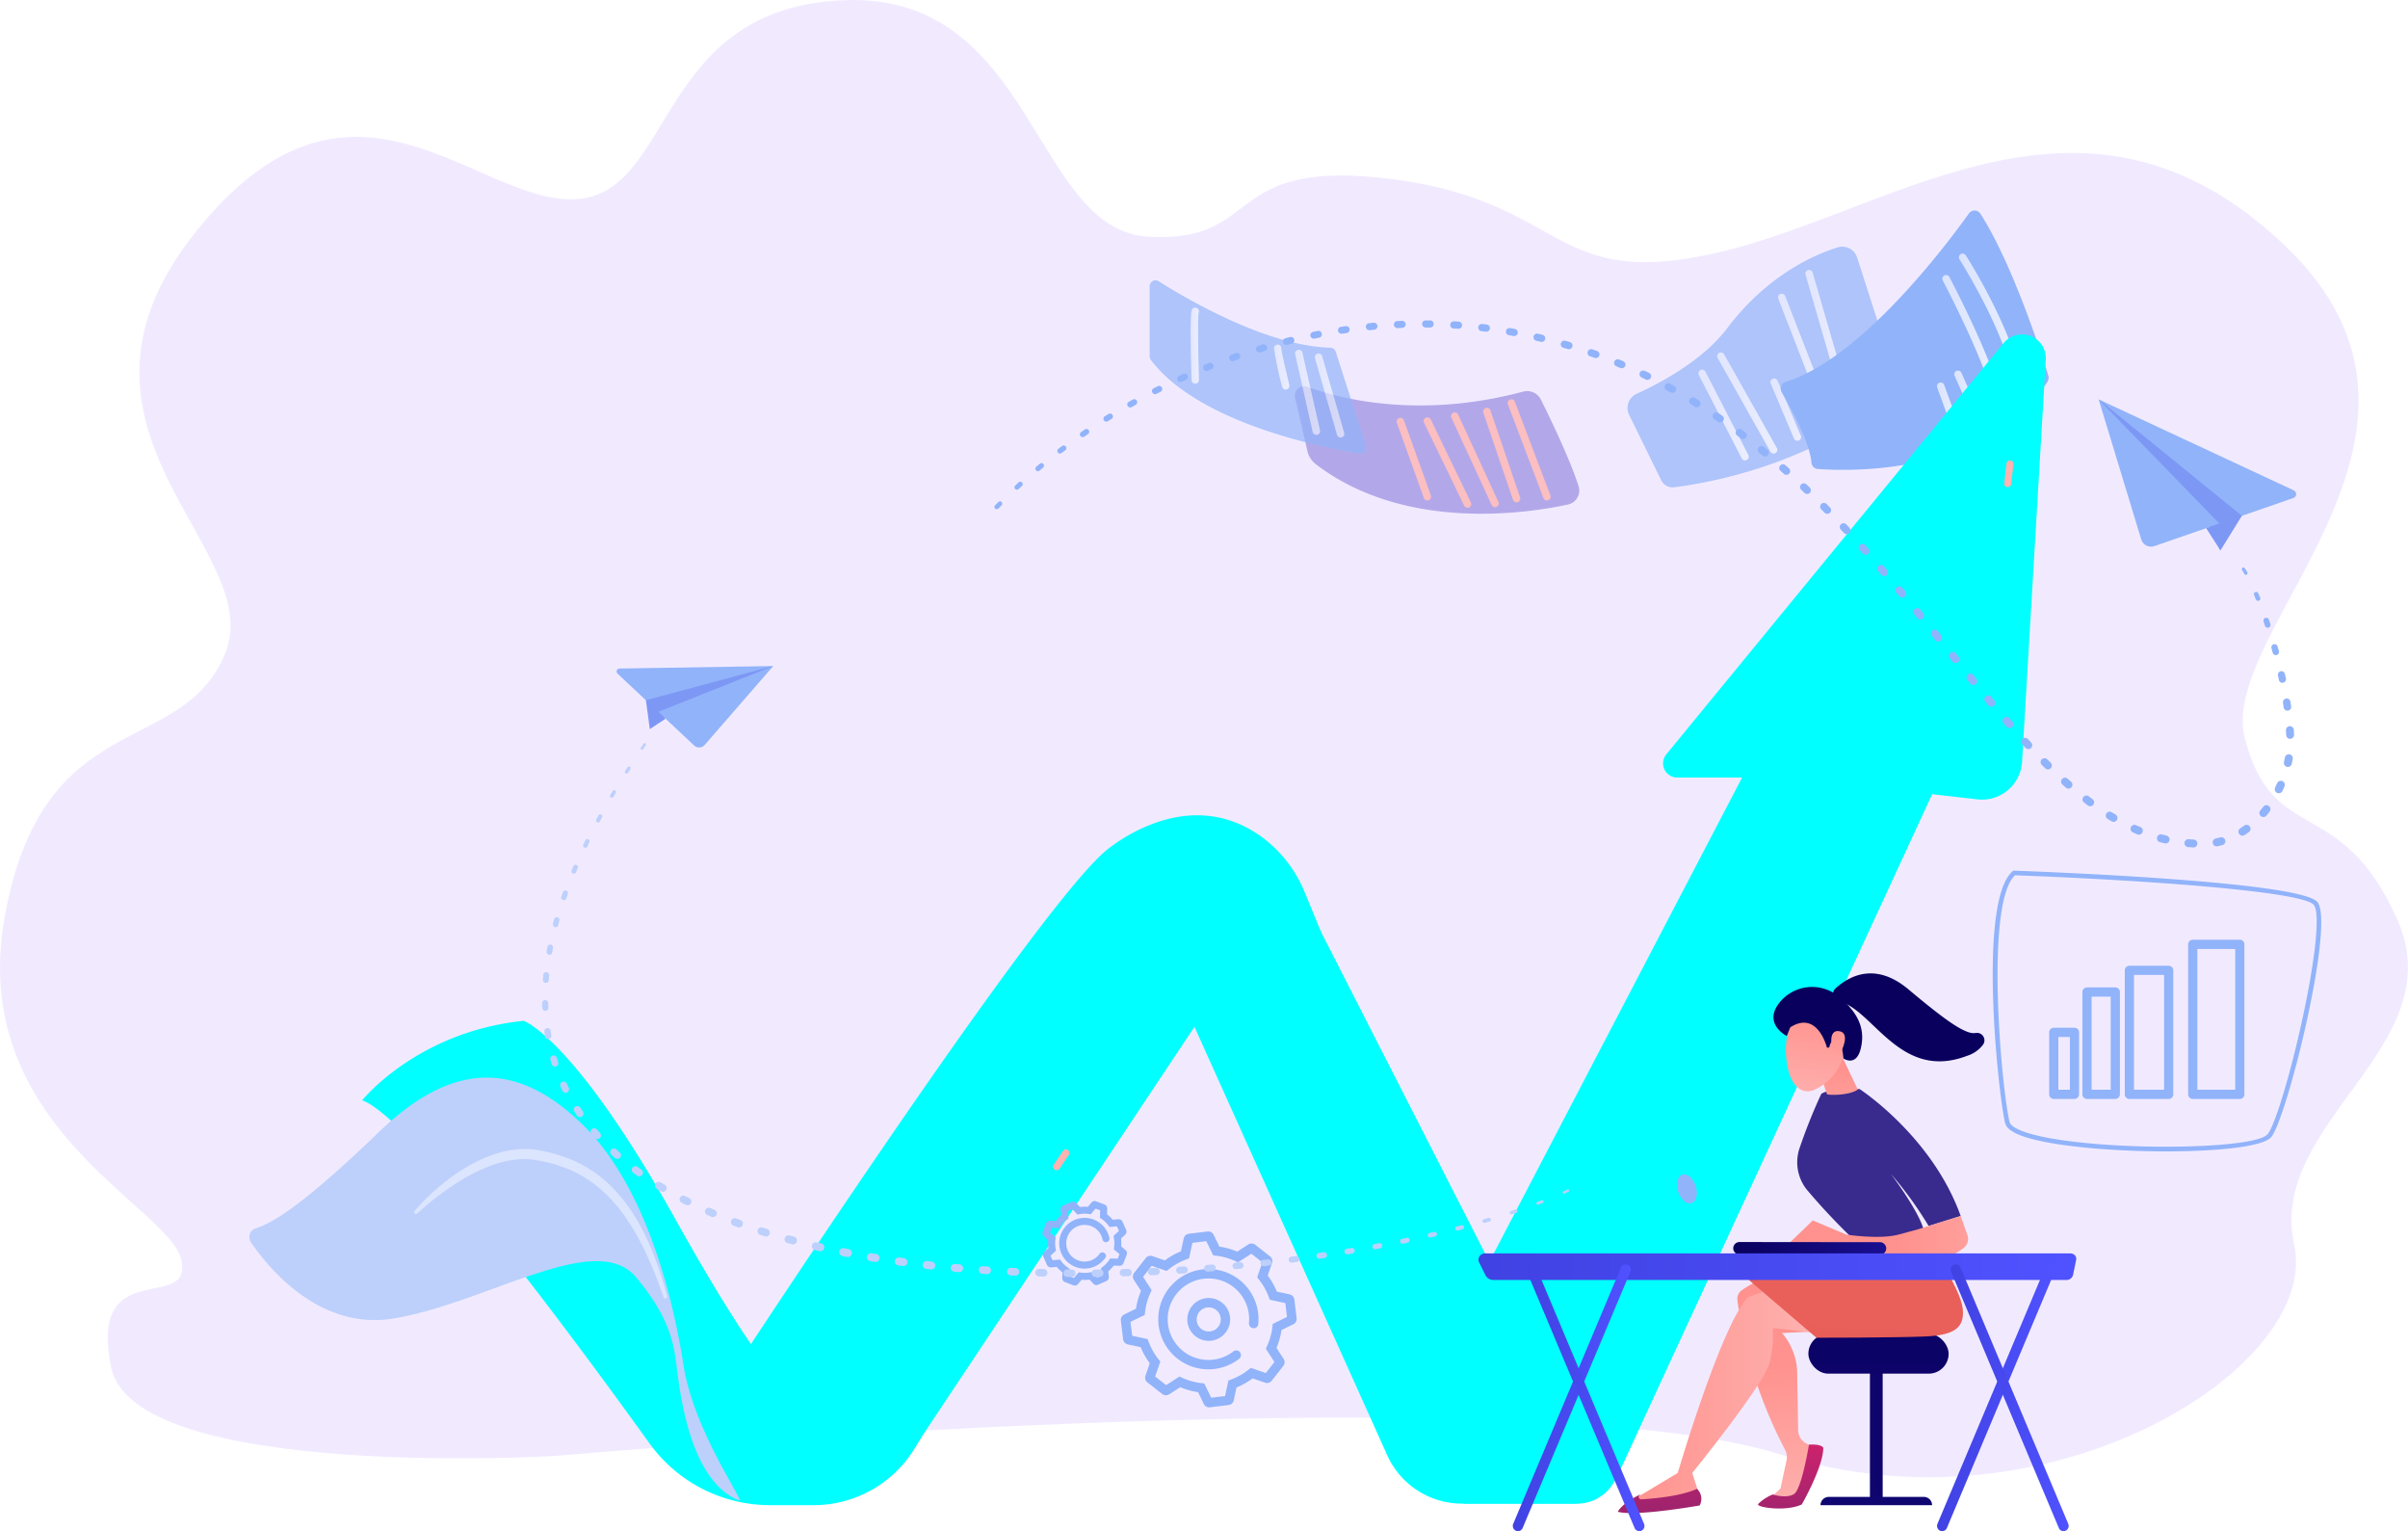 <svg xmlns="http://www.w3.org/2000/svg" xmlns:xlink="http://www.w3.org/1999/xlink" width="500" height="317.835" viewBox="0 0 500 317.835">
  <defs>
    <linearGradient id="linear-gradient" x1="-1.737" y1="-4.037" x2="-0.47" y2="-1.466" gradientUnits="objectBoundingBox">
      <stop offset="0" stop-color="#ff928e"/>
      <stop offset="1" stop-color="#feb3b1"/>
    </linearGradient>
    <linearGradient id="linear-gradient-2" x1="-1.162" y1="-3.753" x2="-0.244" y2="-1.405" xlink:href="#linear-gradient"/>
    <linearGradient id="linear-gradient-3" x1="-1.17" y1="-3.591" x2="-0.254" y2="-1.348" xlink:href="#linear-gradient"/>
    <linearGradient id="linear-gradient-4" x1="-1.651" y1="-3.607" x2="-0.474" y2="-1.36" xlink:href="#linear-gradient"/>
    <linearGradient id="linear-gradient-5" x1="-1.359" y1="-3.341" x2="-0.343" y2="-1.242" xlink:href="#linear-gradient"/>
    <linearGradient id="linear-gradient-6" y1="0.5" x2="1" y2="0.5" gradientUnits="objectBoundingBox">
      <stop offset="0" stop-color="#dae3fe"/>
      <stop offset="1" stop-color="#e9effd"/>
    </linearGradient>
    <linearGradient id="linear-gradient-19" x1="0.5" y1="-16.086" x2="0.5" y2="-0.314" xlink:href="#linear-gradient"/>
    <linearGradient id="linear-gradient-20" x1="-3.758" y1="-22.715" x2="-1.564" y2="-10.75" xlink:href="#linear-gradient"/>
    <linearGradient id="linear-gradient-21" x1="4.873" y1="-1.058" x2="-10.04" y2="4.254" gradientUnits="objectBoundingBox">
      <stop offset="0" stop-color="#09005d"/>
      <stop offset="1" stop-color="#1a0f91"/>
    </linearGradient>
    <linearGradient id="linear-gradient-22" x1="1.168" y1="-33.944" x2="-0.581" y2="56.691" xlink:href="#linear-gradient-21"/>
    <linearGradient id="linear-gradient-23" x1="0.758" y1="-3" x2="-0.597" y2="15.393" xlink:href="#linear-gradient-21"/>
    <linearGradient id="linear-gradient-24" x1="0.51" y1="0.411" x2="0.539" y2="1.084" xlink:href="#linear-gradient"/>
    <linearGradient id="linear-gradient-25" x1="0.532" y1="0.006" x2="0.327" y2="3.202" gradientUnits="objectBoundingBox">
      <stop offset="0" stop-color="#cb236d"/>
      <stop offset="1" stop-color="#4c246d"/>
    </linearGradient>
    <linearGradient id="linear-gradient-26" x1="0" y1="0.5" x2="1" y2="0.5" xlink:href="#linear-gradient"/>
    <linearGradient id="linear-gradient-27" x1="0.311" y1="2.213" x2="0.471" y2="0.817" gradientUnits="objectBoundingBox">
      <stop offset="0" stop-color="#e1473d"/>
      <stop offset="1" stop-color="#e9605a"/>
    </linearGradient>
    <linearGradient id="linear-gradient-28" x1="0.554" y1="-2.158" x2="0.395" y2="6.275" xlink:href="#linear-gradient-25"/>
    <linearGradient id="linear-gradient-29" x1="0.486" y1="0.386" x2="0.757" y2="2.571" xlink:href="#linear-gradient"/>
    <linearGradient id="linear-gradient-30" x1="0.532" y1="0.118" x2="0.431" y2="1.151" xlink:href="#linear-gradient"/>
    <linearGradient id="linear-gradient-31" x1="-1.909" y1="9.651" x2="-3.505" y2="11.652" xlink:href="#linear-gradient-21"/>
    <linearGradient id="linear-gradient-32" x1="0.585" y1="-0.306" x2="0.151" y2="2.977" xlink:href="#linear-gradient"/>
    <linearGradient id="linear-gradient-33" x1="0.623" y1="0.5" x2="1.623" y2="0.5" xlink:href="#linear-gradient"/>
    <linearGradient id="linear-gradient-34" x1="-1.094" y1="8.927" x2="-2.029" y2="10.603" xlink:href="#linear-gradient-21"/>
    <linearGradient id="linear-gradient-35" x1="0" y1="0.5" x2="1" y2="0.5" xlink:href="#linear-gradient-21"/>
    <linearGradient id="linear-gradient-37" y1="0.5" x2="1" y2="0.5" gradientUnits="objectBoundingBox">
      <stop offset="0" stop-color="#4042e2"/>
      <stop offset="1" stop-color="#4f52ff"/>
    </linearGradient>
  </defs>
  <g id="Grupo_55560" data-name="Grupo 55560" transform="translate(-343.641 -126.942)">
    <path id="Trazado_101605" data-name="Trazado 101605" d="M458.737,429.176s-87.22,5.174-92.027-18.425,17.013-11.124,14.582-22.271-44.656-27.691-36.64-71.463,36.48-32.482,45.663-54.24-38.787-46.333-6.288-87.382,58.229-6.155,79.019-7.1,16.475-39.861,56-41.318,38.981,47.8,63.155,49.107,14.723-16.7,51.032-11.893,32.378,23.737,68.594,14.817,75.2-40.235,116.244-1.109-14.126,79.647-8.3,102.28,20.025,11.362,31.666,37.671-27.055,42.061-21.422,67.487-51.012,61.1-106.429,43.593S458.737,429.176,458.737,429.176Z" transform="translate(0 0)" fill="#f1eaff"/>
    <g id="Grupo_55539" data-name="Grupo 55539" transform="translate(582.354 170.643)">
      <g id="Grupo_55535" data-name="Grupo 55535" transform="translate(30.15 36.471)" opacity="0.8">
        <path id="Trazado_101650" data-name="Trazado 101650" d="M1558.8,488.632c6.763,2.469,23.149,6.768,44.807,1a3.181,3.181,0,0,1,3.673,1.641c2,3.991,5.983,12.235,7.832,17.966a2.973,2.973,0,0,1-2.2,3.83c-8.624,1.86-33.931,5.675-52.349-8.362a4.774,4.774,0,0,1-1.751-2.725l-2.562-11.1A1.935,1.935,0,0,1,1558.8,488.632Z" transform="translate(-1556.201 -488.512)" fill="#a397e3"/>
        <path id="Trazado_101651" data-name="Trazado 101651" d="M1657.945,535.266a.775.775,0,0,1-.729-.513l-5.6-15.6a.774.774,0,0,1,1.458-.523l5.6,15.6a.776.776,0,0,1-.729,1.036Z" transform="translate(-1630.423 -511.551)" fill="url(#linear-gradient)"/>
        <path id="Trazado_101652" data-name="Trazado 101652" d="M1685.942,536.405a.775.775,0,0,1-.7-.437l-8.334-17.229a.774.774,0,1,1,1.394-.674l8.334,17.229a.774.774,0,0,1-.7,1.112Z" transform="translate(-1650.085 -511.172)" fill="url(#linear-gradient-2)"/>
        <path id="Trazado_101653" data-name="Trazado 101653" d="M1711.593,532.679a.774.774,0,0,1-.7-.45l-8.356-18.112a.774.774,0,1,1,1.406-.648l8.355,18.112a.774.774,0,0,1-.7,1.1Z" transform="translate(-1670.032 -507.584)" fill="url(#linear-gradient-3)"/>
        <path id="Trazado_101654" data-name="Trazado 101654" d="M1739.5,528.331a.775.775,0,0,1-.733-.525l-6.155-18.078a.774.774,0,1,1,1.466-.5l6.155,18.078a.776.776,0,0,1-.733,1.024Z" transform="translate(-1693.466 -504.227)" fill="url(#linear-gradient-4)"/>
        <path id="Trazado_101655" data-name="Trazado 101655" d="M1763.643,521.735a.774.774,0,0,1-.724-.5l-7.377-19.456a.774.774,0,0,1,1.448-.549l7.377,19.456a.775.775,0,0,1-.724,1.049Z" transform="translate(-1711.302 -498.021)" fill="url(#linear-gradient-5)"/>
      </g>
      <g id="Grupo_55536" data-name="Grupo 55536" transform="translate(99.235 7.506)" opacity="0.7">
        <path id="Trazado_101656" data-name="Trazado 101656" d="M1868.1,392.783l6.648,13.563a2.674,2.674,0,0,0,2.732,1.476c6.488-.8,28.208-4.454,44.97-18.664a3.609,3.609,0,0,0,1.085-3.857l-8.09-25.161a3.239,3.239,0,0,0-4.04-2.11c-4.874,1.52-14.617,5.76-22.968,16.809-5.1,6.742-14.067,11.444-18.77,13.578A3.231,3.231,0,0,0,1868.1,392.783Z" transform="translate(-1867.773 -357.885)" fill="#91b3fa"/>
        <path id="Trazado_101657" data-name="Trazado 101657" d="M1943.775,491.807a.775.775,0,0,1-.689-.42l-8.907-17.295a.774.774,0,0,1,1.377-.709l8.908,17.295a.774.774,0,0,1-.688,1.129Z" transform="translate(-1919.387 -447.447)" fill="url(#linear-gradient-6)"/>
        <path id="Trazado_101658" data-name="Trazado 101658" d="M1963.4,477.842a.774.774,0,0,1-.676-.394l-10.954-19.46a.774.774,0,1,1,1.349-.76l10.954,19.46a.774.774,0,0,1-.674,1.154Z" transform="translate(-1933.069 -434.894)" fill="url(#linear-gradient-6)"/>
        <path id="Trazado_101659" data-name="Trazado 101659" d="M2007.115,494.07a.775.775,0,0,1-.714-.473l-4.826-11.424a.775.775,0,0,1,1.427-.6l4.826,11.424a.775.775,0,0,1-.713,1.076Z" transform="translate(-1971.859 -453.777)" fill="url(#linear-gradient-6)"/>
        <path id="Trazado_101660" data-name="Trazado 101660" d="M2019.147,428.406a.774.774,0,0,1-.721-.494l-9.705-24.967a.774.774,0,1,1,1.443-.561l9.705,24.967a.775.775,0,0,1-.722,1.055Z" transform="translate(-1977.427 -392.132)" fill="url(#linear-gradient-6)"/>
        <path id="Trazado_101661" data-name="Trazado 101661" d="M2042.949,408.412a.775.775,0,0,1-.743-.559l-7.9-27.258a.774.774,0,1,1,1.487-.431l7.9,27.258a.775.775,0,0,1-.744.99Z" transform="translate(-1997.357 -374.788)" fill="url(#linear-gradient-6)"/>
      </g>
      <g id="Grupo_55537" data-name="Grupo 55537" transform="translate(131.036 0)">
        <path id="Trazado_101662" data-name="Trazado 101662" d="M2011.387,361.721c1.877,3.223,5.858,10.485,6.184,14.631a1.437,1.437,0,0,0,1.327,1.329c6.546.48,35.111,1.373,47.708-18.162a1.43,1.43,0,0,0,.159-1.2c-1.161-3.743-7.34-23.107-14.114-33.635a1.439,1.439,0,0,0-2.38-.049c-4.682,6.558-22.347,30.093-38.065,34.988A1.436,1.436,0,0,0,2011.387,361.721Z" transform="translate(-2011.191 -324.031)" fill="#91b3fa"/>
        <path id="Trazado_101663" data-name="Trazado 101663" d="M2190.342,392.648a.774.774,0,0,1-.767-.681c-1.279-10.477-11.293-26.278-11.394-26.436a.774.774,0,1,1,1.306-.832c.42.659,10.3,16.254,11.625,27.081a.774.774,0,0,1-.675.862A.807.807,0,0,1,2190.342,392.648Z" transform="translate(-2141.059 -355.403)" fill="url(#linear-gradient-6)"/>
        <path id="Trazado_101664" data-name="Trazado 101664" d="M2173.714,410.264a.775.775,0,0,1-.756-.61c-1.637-7.572-10.238-23.973-10.324-24.138a.774.774,0,0,1,1.37-.721c.358.681,8.787,16.754,10.469,24.532a.775.775,0,0,1-.593.921A.792.792,0,0,1,2173.714,410.264Z" transform="translate(-2128.984 -370.999)" fill="url(#linear-gradient-6)"/>
        <path id="Trazado_101665" data-name="Trazado 101665" d="M2178.1,483.475a.774.774,0,0,1-.707-.459l-3.6-8.068a.774.774,0,1,1,1.414-.631l3.6,8.068a.775.775,0,0,1-.707,1.09Z" transform="translate(-2137.69 -440.636)" fill="url(#linear-gradient-6)"/>
        <path id="Trazado_101666" data-name="Trazado 101666" d="M2160.921,493.9a.774.774,0,0,1-.727-.509l-2.676-7.339a.774.774,0,1,1,1.455-.531l2.676,7.339a.775.775,0,0,1-.727,1.04Z" transform="translate(-2125.036 -449.32)" fill="url(#linear-gradient-6)"/>
      </g>
      <g id="Grupo_55538" data-name="Grupo 55538" transform="translate(0 14.49)" opacity="0.7">
        <path id="Trazado_101667" data-name="Trazado 101667" d="M1422.11,389.575c5.566,3.528,22.384,13.468,35.637,13.789a1.219,1.219,0,0,1,1.126.851l6.271,19.553a1.226,1.226,0,0,1-1.364,1.587c-7.36-1.2-33.351-6.292-43.308-19.458a1.229,1.229,0,0,1-.245-.742V390.613A1.226,1.226,0,0,1,1422.11,389.575Z" transform="translate(-1420.227 -389.382)" fill="#91b3fa"/>
        <path id="Trazado_101668" data-name="Trazado 101668" d="M1580.281,475.3a.774.774,0,0,1-.744-.561l-4.572-15.9a.774.774,0,1,1,1.488-.428l4.571,15.9a.776.776,0,0,1-.744.989Z" transform="translate(-1540.632 -442.667)" fill="url(#linear-gradient-6)"/>
        <path id="Trazado_101669" data-name="Trazado 101669" d="M1560.824,472.063a.774.774,0,0,1-.755-.6l-3.64-16.108a.774.774,0,1,1,1.511-.341l3.64,16.108a.775.775,0,0,1-.756.945Z" transform="translate(-1526.214 -439.988)" fill="url(#linear-gradient-6)"/>
        <path id="Trazado_101670" data-name="Trazado 101670" d="M1539.061,458.892a.774.774,0,0,1-.751-.59,71.144,71.144,0,0,1-1.69-8.036.774.774,0,0,1,1.544.118c.007.543.843,4.257,1.649,7.549a.774.774,0,0,1-.567.936A.785.785,0,0,1,1539.061,458.892Z" transform="translate(-1510.81 -436.218)" fill="url(#linear-gradient-6)"/>
        <path id="Trazado_101671" data-name="Trazado 101671" d="M1459.571,430.679a.774.774,0,0,1-.773-.752c-.391-13.855-.025-14.454.113-14.679a.774.774,0,0,1,1.374.7c-.191.9-.112,7.811.06,13.93a.774.774,0,0,1-.752.8Zm.662-14.624h0Z" transform="translate(-1450.109 -409.224)" fill="url(#linear-gradient-6)"/>
      </g>
    </g>
    <g id="Grupo_55540" data-name="Grupo 55540" transform="translate(418.838 196.333)">
      <path id="Trazado_101672" data-name="Trazado 101672" d="M1678.579,657.82,1744.308,531.9h-13.467a2.941,2.941,0,0,1-2.274-4.807l70.054-85.381a4.941,4.941,0,0,1,8.752,3.425l-4.924,83.492a8.343,8.343,0,0,1-9.277,7.8l-9.389-1.075-65.216,141.235a10.384,10.384,0,0,1-9.428,6.031h-22.6Z" transform="translate(-1457.778 -439.89)" fill="aqua"/>
      <path id="Trazado_101673" data-name="Trazado 101673" d="M1433.493,962l46.4,103.079a17.018,17.018,0,0,0,15.517,10.032h23.922a8.735,8.735,0,0,0,7.638-4.5l.851-1.534h0a6.84,6.84,0,0,1-6.092-3.73l-61.827-121.141Z" transform="translate(-1267.035 -832.384)" fill="aqua"/>
      <path id="Trazado_101674" data-name="Trazado 101674" d="M1142.346,914.418h0a10.148,10.148,0,0,0-14.737,2.341l-68.226,102.5a29.472,29.472,0,0,1-24.535,13.142h-9.6l-7.813-22.507s63.426-97.253,79.774-111.964c0,0,16.28-14.673,32.332-3.579a26.789,26.789,0,0,1,9.427,11.879Z" transform="translate(-943.231 -790.358)" fill="aqua"/>
      <path id="Trazado_101675" data-name="Trazado 101675" d="M682.777,1099.118s11.421-14.275,33.551-16.5c0,0,10.511,3.581,31.451,41.1s34.84,54.633,51.15,45.287l-1.35,2.242a24.6,24.6,0,0,1-21.071,11.907h-9.021a30.86,30.86,0,0,1-25.055-12.838C726.134,1147.668,692.789,1102.635,682.777,1099.118Z" transform="translate(-682.777 -940.108)" fill="aqua"/>
      <path id="Trazado_101676" data-name="Trazado 101676" d="M2221.218,563.522a.709.709,0,0,1-.083,0,.73.73,0,0,1-.643-.808l.462-4.077a.73.73,0,1,1,1.451.164l-.462,4.077A.73.73,0,0,1,2221.218,563.522Z" transform="translate(-1879.527 -531.799)" fill="url(#linear-gradient-19)"/>
      <path id="Trazado_101679" data-name="Trazado 101679" d="M1330.573,1207.286a.731.731,0,0,1-.6-1.139l1.918-2.844a.73.73,0,0,1,1.211.817l-1.918,2.844A.729.729,0,0,1,1330.573,1207.286Z" transform="translate(-1186.368 -1033.779)" fill="url(#linear-gradient-20)"/>
    </g>
    <g id="Grupo_55542" data-name="Grupo 55542" transform="translate(395.41 350.634)">
      <path id="Trazado_101682" data-name="Trazado 101682" d="M678.775,1223.53c1.459.585-9.356-14.245-11.507-28.079s-7.76-37.243-21.231-50.194-26.739-12.878-41.944,1.752c-12.671,12.192-20.708,18.516-25.648,20.05a1.917,1.917,0,0,0-.989,2.913c3.856,5.622,14.429,18.357,29.689,15.794,19.465-3.269,41.883-18.477,50.227-8.606s8.033,15.913,8.779,20.926S669.123,1219.659,678.775,1223.53Z" transform="translate(-577.119 -1135.78)" fill="#bdd0fb"/>
      <path id="Trazado_101683" data-name="Trazado 101683" d="M731.543,1215.492a44.1,44.1,0,0,1,6.5-6.184,36.714,36.714,0,0,1,7.73-4.712,25.759,25.759,0,0,1,4.362-1.479,19.228,19.228,0,0,1,4.646-.5c.394.022.788.018,1.181.064s.792.082,1.171.149l2.241.449,2.212.606,2.164.777a26.018,26.018,0,0,1,7.762,4.878,32.531,32.531,0,0,1,5.748,7.04l.6.961c.2.318.36.66.542.99.348.667.716,1.323,1.045,2,.623,1.364,1.274,2.714,1.783,4.119a74.762,74.762,0,0,1,2.729,8.5.365.365,0,0,1-.7.221l0-.011c-1-2.773-2-5.542-3.233-8.2-.577-1.347-1.27-2.633-1.927-3.934-.347-.64-.73-1.259-1.092-1.888s-.763-1.234-1.166-1.835a32.482,32.482,0,0,0-5.607-6.512,25.179,25.179,0,0,0-7.25-4.413l-2.014-.708-2.069-.553-2.11-.408c-.349-.061-.684-.09-1.027-.138s-.688-.041-1.032-.065a17.192,17.192,0,0,0-4.15.419,23.958,23.958,0,0,0-4.059,1.262,40.694,40.694,0,0,0-7.581,4.164A60.639,60.639,0,0,0,732.1,1216l-.012.011a.38.38,0,0,1-.547-.524Z" transform="translate(-697.232 -1187.79)" fill="#dce5fe"/>
    </g>
    <g id="Grupo_55549" data-name="Grupo 55549" transform="translate(650.634 328.997)">
      <g id="Grupo_55543" data-name="Grupo 55543" transform="translate(68.5 74.824)">
        <rect id="Rectángulo_5318" data-name="Rectángulo 5318" width="2.645" height="28.602" transform="translate(12.782 6.409)" fill="url(#linear-gradient-21)"/>
        <path id="Rectángulo_5319" data-name="Rectángulo 5319" d="M1.722,0H21.443a1.722,1.722,0,0,1,1.722,1.722v0a0,0,0,0,1,0,0H0a0,0,0,0,1,0,0v0A1.722,1.722,0,0,1,1.722,0Z" transform="translate(2.523 33.84)" fill="url(#linear-gradient-22)"/>
        <rect id="Rectángulo_5320" data-name="Rectángulo 5320" width="29.125" height="8.26" rx="4.13" fill="url(#linear-gradient-23)"/>
      </g>
      <g id="Grupo_55544" data-name="Grupo 55544" transform="translate(28.922 56.79)">
        <path id="Trazado_101684" data-name="Trazado 101684" d="M1979.871,1318.541a23.019,23.019,0,0,0-8.349,3.563,2.2,2.2,0,0,0-.972,2.1,93.374,93.374,0,0,0,9.878,31.005,3.337,3.337,0,0,1,.32,2.289l-1.246,5.8-2.311,2.167h5.953l3.964-10.727-1.695-.536a3.208,3.208,0,0,1-2.24-3l-.2-11.507a13.09,13.09,0,0,0-3.143-8.664l9.507-.463Z" transform="translate(-1945.713 -1313.169)" fill="url(#linear-gradient-24)"/>
        <path id="Trazado_101685" data-name="Trazado 101685" d="M1989.961,1491.608c-.542.71,5.835,1.646,9.057.094,0,0,4.466-7.771,4.466-11.772,0,0-.354-.816-2.977-.631,0,0-1.5,9.2-3.083,10.232s-4.43.1-4.43.1A9.325,9.325,0,0,0,1989.961,1491.608Z" transform="translate(-1960.808 -1438.261)" fill="url(#linear-gradient-25)"/>
        <path id="Trazado_101686" data-name="Trazado 101686" d="M1910.633,1336.388c-.051-.088-10.236-1.225-10.236-1.225a23.55,23.55,0,0,1-.708,7.36c-1.042,4.263-16,22.734-16,22.734l1.568,4.971a25.222,25.222,0,0,1-14.31.861l9.718-5.831s9.095-30.993,14.666-36.522l10.21-3.532Z" transform="translate(-1868.211 -1318.354)" fill="url(#linear-gradient-26)"/>
        <path id="Trazado_101687" data-name="Trazado 101687" d="M2019.42,1294.315s5.868,8.729,6.35,12.71-1.607,5.6-7.765,5.866-22.6.262-22.6.262l-14.03-11.99s10.224-3.648,12.882-4.68S2019.42,1294.315,2019.42,1294.315Z" transform="translate(-1954.155 -1294.315)" fill="url(#linear-gradient-27)"/>
        <path id="Trazado_101688" data-name="Trazado 101688" d="M1875.054,1520.715a2.871,2.871,0,0,1,.548,3.454s-13.373,2.371-17,1.3c0,0,.754-1.721,4.843-3.679l-.3.232a.488.488,0,0,0,.323.876C1866.155,1522.739,1871.73,1522.245,1875.054,1520.715Z" transform="translate(-1858.597 -1470.515)" fill="url(#linear-gradient-28)"/>
      </g>
      <g id="Grupo_55545" data-name="Grupo 55545" transform="translate(61.252)">
        <path id="Trazado_101689" data-name="Trazado 101689" d="M2038.8,1178.05a133.959,133.959,0,0,1-10.2-10.817,9.145,9.145,0,0,1-1.549-8.23,113.489,113.489,0,0,1,4.514-11.367c.381-1.278,8.044-1.225,8.044-1.225s15.078,9.786,21,26.363l-6.653,2.071a77.756,77.756,0,0,0-7.827-10.8s6.731,8.892,6.968,12.532Z" transform="translate(-2021.736 -1122.415)" fill="#392a8d"/>
        <path id="Trazado_101690" data-name="Trazado 101690" d="M2044.568,1116.089c.08.266,2.08,6.9,2.236,7.033s4.386.365,6.377-1l-3.377-7.07Z" transform="translate(-2035.662 -1098.015)" fill="url(#linear-gradient-29)"/>
        <path id="Trazado_101691" data-name="Trazado 101691" d="M2017.573,1076.185s-2.18,3.257-1.366,8.965,3.669,6.714,5.775,5.726a10.778,10.778,0,0,0,6.149-7.739C2029.324,1078.32,2020.5,1072.1,2017.573,1076.185Z" transform="translate(-2013.448 -1066.729)" fill="url(#linear-gradient-30)"/>
        <path id="Trazado_101692" data-name="Trazado 101692" d="M2015.51,1063.485s-1.916-7.875-7.621-4.233l-.719,1.8s-4.4-2.173-2.1-6.1a8.667,8.667,0,0,1,12.831-2.128c4.465,3.636,5.564,7.156,4.6,10.936s-3.6,1.944-3.6,1.944-.037-2.916-1.293-3.663-1.618,1.389-1.618,1.389Z" transform="translate(-2004.403 -1048.059)" fill="url(#linear-gradient-31)"/>
        <path id="Trazado_101693" data-name="Trazado 101693" d="M2058.722,1095.9s-1.009-4.042,1.387-3.743.747,3.855.025,5.131Z" transform="translate(-2046.514 -1080.177)" fill="url(#linear-gradient-32)"/>
        <path id="Trazado_101694" data-name="Trazado 101694" d="M2018.576,1271.065l5.021-4.839,6.946,2.934s6.914,1.071,10.871,0l3.957-1.071,8.942-2.784,1.4,3.969a2.39,2.39,0,0,1-.873,2.746,15.787,15.787,0,0,1-2.258,1.407c-1.178.515-29.029-.356-29.029-.356Z" transform="translate(-2015.434 -1214.948)" fill="url(#linear-gradient-33)"/>
        <path id="Trazado_101695" data-name="Trazado 101695" d="M2061.3,1043.977a1.548,1.548,0,0,1-.646-2.666c2.975-2.7,8.377-5.491,15.165.211,7.646,6.422,11.829,9.4,13.889,9.047a1.556,1.556,0,0,1,1.64,2.34,6.6,6.6,0,0,1-3.383,2.4C2073.978,1060.649,2068.425,1045.53,2061.3,1043.977Z" transform="translate(-2047.773 -1038.196)" fill="url(#linear-gradient-34)"/>
      </g>
      <g id="Grupo_55546" data-name="Grupo 55546" transform="translate(26.081 31.955)">
        <path id="Trazado_101696" data-name="Trazado 101696" d="M1997.234,1292.315l-.067,0-29.125-.032a1.3,1.3,0,1,1,0-2.607l29.125.032a1.3,1.3,0,0,1,.064,2.606Z" transform="translate(-1939.92 -1265.871)" fill="url(#linear-gradient-35)"/>
        <path id="Trazado_101697" data-name="Trazado 101697" d="M1847.725,1182.311h24.256a4.623,4.623,0,0,1,4.181,2.651l11.214,23.778h-30.144a2.81,2.81,0,0,1-2.613-1.777l-8.7-22A1.937,1.937,0,0,1,1847.725,1182.311Z" transform="translate(-1845.786 -1182.311)" fill="url(#linear-gradient-35)"/>
        <path id="Trazado_101698" data-name="Trazado 101698" d="M1918.007,1228.767c.525,1.633.137,3.219-.867,3.542s-2.245-.738-2.771-2.371-.137-3.219.867-3.542S1917.481,1227.134,1918.007,1228.767Z" transform="translate(-1898.979 -1216.575)" fill="#91b3fa"/>
      </g>
      <g id="Grupo_55548" data-name="Grupo 55548" transform="translate(0 58.122)">
        <path id="Trazado_101699" data-name="Trazado 101699" d="M1852.265,1301.666a1.076,1.076,0,0,0-.253-.931,1.235,1.235,0,0,0-.927-.409H1729.546a1.407,1.407,0,0,0-1.165.6,1.226,1.226,0,0,0-.09,1.242l1.317,2.672a1.856,1.856,0,0,0,1.674,1h118.97a1.376,1.376,0,0,0,1.371-1.06Z" transform="translate(-1728.162 -1300.325)" fill="url(#linear-gradient-37)"/>
        <g id="Grupo_55547" data-name="Grupo 55547" transform="translate(7.129 2.27)">
          <path id="Trazado_101700" data-name="Trazado 101700" d="M1761.38,1365.952a1.046,1.046,0,0,1-.421-.089,1.1,1.1,0,0,1-.558-1.434l22.369-53.205a1.058,1.058,0,0,1,1.4-.571,1.1,1.1,0,0,1,.558,1.434l-22.369,53.2A1.066,1.066,0,0,1,1761.38,1365.952Z" transform="translate(-1760.314 -1310.564)" fill="url(#linear-gradient-37)"/>
          <path id="Trazado_101701" data-name="Trazado 101701" d="M1796.512,1365.951a1.066,1.066,0,0,1-.98-.66l-22.369-53.205a1.1,1.1,0,0,1,.558-1.434,1.058,1.058,0,0,1,1.4.571l22.37,53.205a1.1,1.1,0,0,1-.558,1.434A1.045,1.045,0,0,1,1796.512,1365.951Z" transform="translate(-1770.246 -1310.563)" fill="url(#linear-gradient-37)"/>
          <path id="Trazado_101702" data-name="Trazado 101702" d="M2158.65,1365.952a1.046,1.046,0,0,1-.421-.089,1.1,1.1,0,0,1-.558-1.434l22.369-53.205a1.058,1.058,0,0,1,1.4-.571,1.1,1.1,0,0,1,.558,1.434l-22.369,53.2A1.066,1.066,0,0,1,2158.65,1365.952Z" transform="translate(-2069.496 -1310.564)" fill="url(#linear-gradient-37)"/>
          <path id="Trazado_101703" data-name="Trazado 101703" d="M2193.781,1365.951a1.066,1.066,0,0,1-.98-.66l-22.369-53.205a1.1,1.1,0,0,1,.558-1.434,1.058,1.058,0,0,1,1.4.571l22.369,53.205a1.1,1.1,0,0,1-.558,1.434A1.044,1.044,0,0,1,2193.781,1365.951Z" transform="translate(-2079.427 -1310.563)" fill="url(#linear-gradient-37)"/>
        </g>
      </g>
    </g>
    <g id="Grupo_55553" data-name="Grupo 55553" transform="translate(560.101 376.245)">
      <g id="Grupo_55552" data-name="Grupo 55552">
        <g id="Grupo_55550" data-name="Grupo 55550" transform="translate(16.271 6.324)">
          <path id="Trazado_101704" data-name="Trazado 101704" d="M1411.591,1316.309a1.242,1.242,0,0,1-1.116-.7l-1.194-2.456a15.133,15.133,0,0,1-3.7-1.033l-2.3,1.484a1.24,1.24,0,0,1-1.441-.066l-3.076-2.411a1.241,1.241,0,0,1-.407-1.385l.892-2.582a15.12,15.12,0,0,1-1.887-3.344l-2.671-.573a1.243,1.243,0,0,1-.972-1.064l-.471-3.882a1.241,1.241,0,0,1,.69-1.266l2.456-1.195a15.18,15.18,0,0,1,1.033-3.7l-1.484-2.3a1.243,1.243,0,0,1,.066-1.44l2.412-3.078a1.242,1.242,0,0,1,1.383-.408l2.583.893a15.121,15.121,0,0,1,3.344-1.887l.573-2.67a1.244,1.244,0,0,1,1.064-.972l3.882-.471a1.238,1.238,0,0,1,1.266.687l1.2,2.459a15.143,15.143,0,0,1,3.7,1.033l2.3-1.484a1.245,1.245,0,0,1,1.438.064l3.079,2.413a1.243,1.243,0,0,1,.408,1.381l-.893,2.585a15.143,15.143,0,0,1,1.886,3.344l2.671.573a1.242,1.242,0,0,1,.972,1.064l.471,3.881a1.241,1.241,0,0,1-.69,1.266l-2.456,1.195a15.187,15.187,0,0,1-1.033,3.7l1.484,2.3a1.244,1.244,0,0,1-.066,1.44l-2.412,3.078a1.243,1.243,0,0,1-1.381.408l-2.585-.893a15.143,15.143,0,0,1-3.344,1.887l-.573,2.671a1.243,1.243,0,0,1-1.064.972l-3.883.471A1.264,1.264,0,0,1,1411.591,1316.309Zm-6.173-6.4.488.226a13.2,13.2,0,0,0,4.127,1.152l.535.059,1.44,2.96,2.882-.349.691-3.219.5-.185a13.207,13.207,0,0,0,3.732-2.105l.419-.337,3.113,1.076,1.791-2.285-1.788-2.766.226-.488a13.2,13.2,0,0,0,1.153-4.127l.059-.534,2.96-1.439-.349-2.882-3.218-.691-.184-.5a13.23,13.23,0,0,0-2.106-3.732l-.336-.419,1.076-3.113-2.285-1.791-2.766,1.788-.488-.226a13.207,13.207,0,0,0-4.127-1.153l-.534-.059-1.44-2.96-2.882.349-.691,3.219-.5.185a13.215,13.215,0,0,0-3.732,2.105l-.419.337-3.113-1.076-1.791,2.285,1.788,2.766-.226.488a13.205,13.205,0,0,0-1.152,4.127l-.059.534-2.96,1.44.349,2.882,3.218.69.185.505a13.205,13.205,0,0,0,2.106,3.732l.336.419-1.076,3.113,2.285,1.791Zm-3.188,2.061h0Zm-2.026-1.59v0Zm-.234-.785h0Zm-.01-23.067v0Zm11.448,21.892a10.409,10.409,0,1,1,10.353-11.663,10.445,10.445,0,0,1,.033,2.215.974.974,0,1,1-1.939-.178,8.508,8.508,0,0,0-.027-1.8,8.456,8.456,0,1,0-3.213,7.7.974.974,0,1,1,1.2,1.538,10.394,10.394,0,0,1-5.129,2.109A10.614,10.614,0,0,1,1411.408,1308.42Z" transform="translate(-1393.245 -1279.803)" fill="#91b3fa"/>
          <path id="Trazado_101705" data-name="Trazado 101705" d="M1459.952,1350.96a4.447,4.447,0,1,1,4.149-6.047h0a4.451,4.451,0,0,1-4.149,6.047Zm0-6.947a2.5,2.5,0,1,0,2.33,1.6h0a2.5,2.5,0,0,0-2.33-1.6Z" transform="translate(-1441.7 -1328.258)" fill="#91b3fa"/>
        </g>
        <g id="Grupo_55551" data-name="Grupo 55551">
          <path id="Trazado_101706" data-name="Trazado 101706" d="M1326.579,1268.837a.859.859,0,0,1-.31-.058l-1.753-.68a.86.86,0,0,1-.548-.831l.045-1.179a7.541,7.541,0,0,1-1.184-1.13l-1.172.1a.855.855,0,0,1-.857-.507l-.76-1.723a.858.858,0,0,1,.2-.978l.862-.8a7.516,7.516,0,0,1-.036-1.636l-.9-.76a.862.862,0,0,1-.246-.967l.68-1.753a.873.873,0,0,1,.835-.548l1.176.045a7.542,7.542,0,0,1,1.13-1.183l-.1-1.172a.862.862,0,0,1,.511-.858l1.719-.759a.861.861,0,0,1,.98.205l.8.86a7.533,7.533,0,0,1,1.635-.037l.76-.9a.86.86,0,0,1,.968-.246l1.752.68a.858.858,0,0,1,.548.831l-.045,1.179a7.535,7.535,0,0,1,1.183,1.13l1.171-.1a.859.859,0,0,1,.861.513l.757,1.716a.858.858,0,0,1-.2.975l-.865.8a7.506,7.506,0,0,1,.036,1.635l.9.761a.859.859,0,0,1,.246.968l-.679,1.752a.863.863,0,0,1-.831.548l-1.179-.045a7.516,7.516,0,0,1-1.13,1.183l.1,1.173a.859.859,0,0,1-.508.857l-1.722.759a.858.858,0,0,1-.98-.2l-.8-.86a7.588,7.588,0,0,1-1.636.037l-.76.9A.857.857,0,0,1,1326.579,1268.837Zm-.459-1.249,0,0Zm5.378-.126,0,0Zm-.679-.137h0Zm-5.376-.433.953.37,1-1.177.4.056a6.052,6.052,0,0,0,1.976-.044l.4-.074,1.048,1.13.935-.412-.128-1.536.322-.243a6.089,6.089,0,0,0,1.365-1.429l.227-.332,1.541.059.37-.954-1.177-1,.056-.4a6.072,6.072,0,0,0-.044-1.975l-.074-.4,1.13-1.047-.413-.936-1.535.128-.243-.322a6.094,6.094,0,0,0-1.429-1.365l-.333-.228.059-1.54-.954-.37-1,1.177-.4-.056a6.113,6.113,0,0,0-1.976.044l-.4.074-1.048-1.13-.936.413.128,1.535-.322.242a6.1,6.1,0,0,0-1.365,1.43l-.227.332-1.541-.058-.37.953,1.177,1-.056.4a6.087,6.087,0,0,0,.044,1.975l.074.4-1.13,1.047.413.936,1.536-.128.243.322a6.079,6.079,0,0,0,1.429,1.365l.333.228Zm6.739.274v0Zm-10.946-4.246h0Zm.14-.685,0,0ZM1336,1261.9v0Zm-.092-4.022v0Zm-.156-1.363h0Zm-.6-.356,0,.007Zm.54-.371h0Zm-10.942-2.239h0Zm7.492-.17h0Zm-1.752-.68h0Zm-4.706-.05,0,0Zm2.824,12.666a5.266,5.266,0,1,1,5.16-6.328.731.731,0,0,1-1.431.294,3.806,3.806,0,1,0-.623,2.965.73.73,0,1,1,1.193.843,5.284,5.284,0,0,1-4.3,2.226Z" transform="translate(-1319.865 -1251.283)" fill="#91b3fa"/>
        </g>
      </g>
    </g>
    <g id="Grupo_55554" data-name="Grupo 55554" transform="translate(757.406 307.674)">
      <path id="Trazado_101707" data-name="Trazado 101707" d="M2245.709,1000.3c-9.076,0-18.966-.7-25.5-2.028-4.933-1-7.523-2.253-7.919-3.819-1.365-5.406-5.822-45.941,1.544-52.308a.48.48,0,0,1,.33-.116c6.1.217,59.713,2.243,62.993,6.55,3.552,4.663-6.206,44.261-9.56,48.687C2266.032,999.327,2256.44,1000.3,2245.709,1000.3Zm-31.39-57.309c-6.352,6.075-2.713,44.864-1.106,51.229.133.525,1.1,1.879,7.183,3.116,14.508,2.951,44.019,2.539,46.435-.648,1.576-2.079,4.736-12.608,7.2-23.971,2.73-12.613,3.659-21.86,2.365-23.559C2274.124,946.182,2238.106,943.845,2214.32,942.993Z" transform="translate(-2209.7 -942.031)" fill="#91b3fa"/>
      <path id="Trazado_101708" data-name="Trazado 101708" d="M2267.838,1103.856h-4.3a.956.956,0,0,1-.956-.956v-12.868a.956.956,0,0,1,.956-.956h4.3a.956.956,0,0,1,.956.956V1102.9A.956.956,0,0,1,2267.838,1103.856Zm-3.345-1.912h2.39v-10.957h-2.39Z" transform="translate(-2250.856 -1056.472)" fill="#91b3fa"/>
      <path id="Trazado_101709" data-name="Trazado 101709" d="M2300.536,1074.465h-5.879a.956.956,0,0,1-.956-.956v-21.242a.956.956,0,0,1,.956-.956h5.879a.956.956,0,0,1,.956.956v21.242A.956.956,0,0,1,2300.536,1074.465Zm-4.923-1.912h3.968v-19.33h-3.968Z" transform="translate(-2275.075 -1027.08)" fill="#91b3fa"/>
      <path id="Trazado_101710" data-name="Trazado 101710" d="M2342.5,1058.69h-8.16a.956.956,0,0,1-.956-.956V1032a.956.956,0,0,1,.956-.956h8.16a.956.956,0,0,1,.956.956v25.736A.956.956,0,0,1,2342.5,1058.69Zm-7.205-1.912h6.25v-23.825h-6.25Z" transform="translate(-2305.959 -1011.306)" fill="#91b3fa"/>
      <path id="Trazado_101711" data-name="Trazado 101711" d="M2403.463,1039.735h-9.772a.956.956,0,0,1-.956-.956v-31.136a.956.956,0,0,1,.956-.956h9.772a.956.956,0,0,1,.956.956v31.136A.956.956,0,0,1,2403.463,1039.735Zm-8.816-1.912h7.86V1008.6h-7.86Z" transform="translate(-2352.15 -992.351)" fill="#91b3fa"/>
    </g>
    <g id="Grupo_55559" data-name="Grupo 55559" transform="translate(456.203 193.442)">
      <g id="Grupo_55555" data-name="Grupo 55555" transform="translate(0 87.769)">
        <path id="Trazado_101712" data-name="Trazado 101712" d="M1808.249,1240.815l-.883.416a.253.253,0,1,1-.215-.458h0l0,0,.885-.4h0a.244.244,0,0,1,.2.443Z" transform="translate(-1595.092 -1147.741)" fill="#bdd0fb"/>
        <path id="Trazado_101713" data-name="Trazado 101713" d="M1783.752,1251.012l-.906.36a.309.309,0,0,1-.228-.574l0,0,0,0,.908-.341h0a.3.3,0,0,1,.216.558Z" transform="translate(-1575.961 -1155.589)" fill="#bdd0fb"/>
        <path id="Trazado_101714" data-name="Trazado 101714" d="M1758.786,1259.891l-.922.316a.357.357,0,0,1-.232-.676l.007,0,.922-.3a.35.35,0,0,1,.225.664Z" transform="translate(-1556.479 -1162.418)" fill="#bdd0fb"/>
        <path id="Trazado_101715" data-name="Trazado 101715" d="M1733.49,1267.757l-.934.282a.4.4,0,1,1-.231-.763l.007,0,.934-.268a.392.392,0,0,1,.224.751Z" transform="translate(-1536.751 -1168.474)" fill="#bdd0fb"/>
        <path id="Trazado_101716" data-name="Trazado 101716" d="M1707.951,1274.771l-.941.254a.441.441,0,1,1-.229-.851l.008,0,.941-.239a.433.433,0,0,1,.221.838Z" transform="translate(-1516.838 -1173.866)" fill="#bdd0fb"/>
        <path id="Trazado_101717" data-name="Trazado 101717" d="M1682.219,1281.056l-.948.229a.482.482,0,0,1-.226-.937l.009,0,.948-.215a.475.475,0,0,1,.218.925Z" transform="translate(-1496.774 -1178.692)" fill="#bdd0fb"/>
        <path id="Trazado_101718" data-name="Trazado 101718" d="M1656.344,1286.7l-.952.206a.524.524,0,1,1-.222-1.024l.009,0,.951-.192a.517.517,0,0,1,.214,1.011Z" transform="translate(-1476.603 -1183.018)" fill="#bdd0fb"/>
        <path id="Trazado_101719" data-name="Trazado 101719" d="M1630.381,1291.781l-.958.184a.556.556,0,0,1-.209-1.091h.007l.956-.175a.551.551,0,0,1,.2,1.083Z" transform="translate(-1456.372 -1186.918)" fill="#bdd0fb"/>
        <path id="Trazado_101720" data-name="Trazado 101720" d="M1604.332,1296.355l-.962.165a.581.581,0,0,1-.2-1.145h.007l.959-.156a.577.577,0,0,1,.192,1.138Z" transform="translate(-1436.081 -1190.436)" fill="#bdd0fb"/>
        <path id="Trazado_101721" data-name="Trazado 101721" d="M1578.2,1300.43l-.964.147a.606.606,0,1,1-.183-1.2h.007l.962-.138a.6.6,0,0,1,.178,1.191Z" transform="translate(-1415.73 -1193.567)" fill="#bdd0fb"/>
        <path id="Trazado_101722" data-name="Trazado 101722" d="M1552.01,1304.029l-.967.13a.632.632,0,0,1-.168-1.252h.007l.964-.121a.628.628,0,0,1,.163,1.245Z" transform="translate(-1395.328 -1196.328)" fill="#bdd0fb"/>
        <path id="Trazado_101723" data-name="Trazado 101723" d="M1525.758,1307.172l-.969.113a.657.657,0,1,1-.152-1.306h.007l.967-.1a.653.653,0,0,1,.148,1.3Z" transform="translate(-1374.881 -1198.734)" fill="#bdd0fb"/>
        <path id="Trazado_101724" data-name="Trazado 101724" d="M1499.455,1309.87l-.971.1a.683.683,0,0,1-.136-1.359h.008l.968-.088a.679.679,0,0,1,.131,1.351Z" transform="translate(-1354.396 -1200.793)" fill="#bdd0fb"/>
        <path id="Trazado_101725" data-name="Trazado 101725" d="M1473.11,1312.129l-.972.081a.708.708,0,1,1-.117-1.411h.008l.969-.072a.7.7,0,0,1,.112,1.4Z" transform="translate(-1333.879 -1202.51)" fill="#bdd0fb"/>
        <path id="Trazado_101726" data-name="Trazado 101726" d="M1446.73,1313.952l-.974.064a.734.734,0,0,1-.1-1.464h.008l.97-.056a.729.729,0,0,1,.093,1.456Z" transform="translate(-1313.335 -1203.889)" fill="#bdd0fb"/>
        <path id="Trazado_101727" data-name="Trazado 101727" d="M1420.36,1315.355l-.975.046a.749.749,0,1,1-.07-1.5h0l.971-.043a.748.748,0,0,1,.07,1.494Z" transform="translate(-1292.81 -1204.952)" fill="#bdd0fb"/>
        <path id="Trazado_101728" data-name="Trazado 101728" d="M1393.987,1316.34l-.976.029a.757.757,0,1,1-.045-1.514h0l.971-.026a.756.756,0,0,1,.045,1.512Z" transform="translate(-1272.287 -1205.705)" fill="#bdd0fb"/>
        <path id="Trazado_101729" data-name="Trazado 101729" d="M1367.6,1316.875l-.976.012a.766.766,0,1,1-.019-1.532h0l.972-.009a.765.765,0,0,1,.019,1.529Z" transform="translate(-1251.752 -1206.108)" fill="#bdd0fb"/>
        <path id="Trazado_101730" data-name="Trazado 101730" d="M1341.2,1316.915l-.976-.005a.774.774,0,1,1,.009-1.549h0l.972.008a.773.773,0,1,1-.009,1.546Z" transform="translate(-1231.212 -1206.12)" fill="#bdd0fb"/>
        <path id="Trazado_101731" data-name="Trazado 101731" d="M1314.8,1316.441l-.976-.023a.783.783,0,0,1,.038-1.565h0l.971.026h0a.781.781,0,0,1-.04,1.562Z" transform="translate(-1210.672 -1205.723)" fill="#bdd0fb"/>
        <path id="Trazado_101732" data-name="Trazado 101732" d="M1288.415,1315.462l-.975-.043a.791.791,0,1,1,.069-1.581h0l.97.045h0a.79.79,0,0,1-.071,1.578Z" transform="translate(-1190.142 -1204.934)" fill="#bdd0fb"/>
        <path id="Trazado_101733" data-name="Trazado 101733" d="M1262.048,1313.955l-.975-.063a.8.8,0,1,1,.1-1.6h.005l.969.066h0a.8.8,0,0,1-.1,1.593Z" transform="translate(-1169.629 -1203.733)" fill="#bdd0fb"/>
        <path id="Trazado_101734" data-name="Trazado 101734" d="M1235.727,1311.888l-.974-.084a.808.808,0,0,1,.139-1.61h.005l.967.087h0a.807.807,0,0,1-.141,1.607Z" transform="translate(-1149.153 -1202.095)" fill="#bdd0fb"/>
        <path id="Trazado_101735" data-name="Trazado 101735" d="M1209.456,1309.224l-.971-.107a.816.816,0,0,1,.179-1.623h.005l.965.109h0a.815.815,0,0,1-.181,1.62Z" transform="translate(-1128.717 -1199.993)" fill="#bdd0fb"/>
        <path id="Trazado_101736" data-name="Trazado 101736" d="M1183.257,1305.924l-.969-.132a.825.825,0,0,1,.222-1.635h.006l.961.133h0a.823.823,0,0,1-.224,1.632Z" transform="translate(-1108.339 -1197.394)" fill="#bdd0fb"/>
        <path id="Trazado_101737" data-name="Trazado 101737" d="M1157.15,1301.932l-.965-.158a.833.833,0,1,1,.269-1.645h.006l.957.16h0a.832.832,0,0,1-.271,1.642Z" transform="translate(-1088.036 -1194.256)" fill="#bdd0fb"/>
        <path id="Trazado_101738" data-name="Trazado 101738" d="M1131.208,1297.218l-.96-.19a.832.832,0,1,1,.323-1.633h0l.952.185h0a.834.834,0,0,1-.319,1.637Z" transform="translate(-1067.872 -1190.568)" fill="#bdd0fb"/>
        <path id="Trazado_101739" data-name="Trazado 101739" d="M1105.446,1291.7l-.953-.222a.824.824,0,1,1,.373-1.606h0l.945.217h0a.825.825,0,0,1-.369,1.609Z" transform="translate(-1047.853 -1186.264)" fill="#bdd0fb"/>
        <path id="Trazado_101740" data-name="Trazado 101740" d="M1079.883,1285.268l-.945-.257a.816.816,0,0,1,.428-1.575h0l.935.251h.005a.817.817,0,1,1-.424,1.578Z" transform="translate(-1027.992 -1181.251)" fill="#bdd0fb"/>
        <path id="Trazado_101741" data-name="Trazado 101741" d="M1054.6,1277.832l-.934-.3a.808.808,0,1,1,.488-1.54h0l.924.29.006,0a.809.809,0,1,1-.485,1.544Z" transform="translate(-1008.351 -1175.454)" fill="#bdd0fb"/>
        <path id="Trazado_101742" data-name="Trazado 101742" d="M1029.672,1269.274l-.919-.34a.8.8,0,1,1,.555-1.5l0,0,.908.333.006,0a.8.8,0,0,1-.552,1.5Z" transform="translate(-988.997 -1168.781)" fill="#bdd0fb"/>
        <path id="Trazado_101743" data-name="Trazado 101743" d="M1005.222,1259.453l-.9-.389a.791.791,0,1,1,.629-1.452l.005,0,.885.381.007,0a.793.793,0,0,1-.626,1.456Z" transform="translate(-970.02 -1161.124)" fill="#bdd0fb"/>
        <path id="Trazado_101744" data-name="Trazado 101744" d="M981.393,1248.207l-.875-.446a.783.783,0,1,1,.712-1.4l.006,0,.86.436.008,0a.784.784,0,1,1-.709,1.4Z" transform="translate(-951.531 -1152.356)" fill="#bdd0fb"/>
        <path id="Trazado_101745" data-name="Trazado 101745" d="M958.383,1235.348l-.84-.51a.775.775,0,1,1,.8-1.325l.007,0,.824.5.009.005a.776.776,0,0,1-.8,1.33Z" transform="translate(-933.693 -1142.333)" fill="#bdd0fb"/>
        <path id="Trazado_101746" data-name="Trazado 101746" d="M936.469,1220.677l-.8-.582a.767.767,0,1,1,.905-1.238l.008.005.777.566.01.007a.768.768,0,0,1-.9,1.243Z" transform="translate(-916.719 -1130.899)" fill="#bdd0fb"/>
        <path id="Trazado_101747" data-name="Trazado 101747" d="M916.033,1204.011l-.733-.659a.759.759,0,0,1,1.014-1.128l.009.008.715.639.01.009a.76.76,0,0,1-1.013,1.133Z" transform="translate(-900.911 -1117.917)" fill="#bdd0fb"/>
        <path id="Trazado_101748" data-name="Trazado 101748" d="M897.534,1185.2l-.654-.742a.75.75,0,1,1,1.126-.991l.009.01.635.717.01.011a.752.752,0,1,1-1.126,1Z" transform="translate(-886.626 -1103.274)" fill="#bdd0fb"/>
        <path id="Trazado_101749" data-name="Trazado 101749" d="M881.55,1164.247l-.548-.824a.738.738,0,0,1,1.224-.823l.01.015.536.791.01.014a.742.742,0,1,1-1.228.833Z" transform="translate(-874.317 -1086.979)" fill="#bdd0fb"/>
        <path id="Trazado_101750" data-name="Trazado 101750" d="M868.666,1141.317l-.426-.893a.713.713,0,0,1,1.284-.619l.008.016.418.859.007.015a.717.717,0,1,1-1.289.628Z" transform="translate(-864.428 -1069.178)" fill="#bdd0fb"/>
        <path id="Trazado_101751" data-name="Trazado 101751" d="M859.26,1116.746l-.29-.945a.688.688,0,0,1,1.313-.409l.005.016.288.911.005.016a.692.692,0,0,1-1.32.417Z" transform="translate(-857.244 -1050.115)" fill="#bdd0fb"/>
        <path id="Trazado_101752" data-name="Trazado 101752" d="M853.515,1091.07l-.153-.975a.663.663,0,0,1,1.309-.211l0,.015.156.944,0,.015a.667.667,0,0,1-1.317.218Z" transform="translate(-852.896 -1030.205)" fill="#bdd0fb"/>
        <path id="Trazado_101753" data-name="Trazado 101753" d="M851.316,1064.853l-.025-.985a.638.638,0,0,1,1.276-.038v.013l.033.959v.013a.643.643,0,0,1-1.284.044Z" transform="translate(-851.29 -1009.881)" fill="#bdd0fb"/>
        <path id="Trazado_101754" data-name="Trazado 101754" d="M852.023,1038.558l.088-.98a.613.613,0,0,1,1.222.1v.011l-.077.959v.011a.618.618,0,1,1-1.231-.1Z" transform="translate(-851.859 -989.495)" fill="#bdd0fb"/>
        <path id="Trazado_101755" data-name="Trazado 101755" d="M855.482,1012.512l.183-.965a.589.589,0,0,1,1.157.214l0,.009-.172.949,0,.009a.593.593,0,1,1-1.167-.211Z" transform="translate(-854.545 -969.298)" fill="#bdd0fb"/>
        <path id="Trazado_101756" data-name="Trazado 101756" d="M861.339,986.919l.263-.944a.564.564,0,0,1,1.088.3l0,.007-.251.932,0,.007a.568.568,0,0,1-1.1-.3Z" transform="translate(-859.094 -949.448)" fill="#bdd0fb"/>
        <path id="Trazado_101757" data-name="Trazado 101757" d="M869.189,961.871l.33-.922a.538.538,0,0,1,1.016.357l0,.006-.316.914,0,.005a.543.543,0,1,1-1.026-.355Z" transform="translate(-865.196 -930.014)" fill="#bdd0fb"/>
        <path id="Trazado_101758" data-name="Trazado 101758" d="M878.756,937.467l.386-.9a.5.5,0,0,1,.917.386l0,0-.37.9,0,0a.5.5,0,1,1-.932-.385Z" transform="translate(-872.634 -911.083)" fill="#bdd0fb"/>
        <path id="Trazado_101759" data-name="Trazado 101759" d="M889.714,913.636l.431-.876a.457.457,0,0,1,.823.4l0,0-.416.875,0,0a.464.464,0,0,1-.838-.4Z" transform="translate(-881.157 -892.59)" fill="#bdd0fb"/>
        <path id="Trazado_101760" data-name="Trazado 101760" d="M901.83,890.358l.47-.856a.416.416,0,0,1,.733.4l0,0-.455.857v0a.423.423,0,1,1-.747-.4Z" transform="translate(-890.583 -874.519)" fill="#bdd0fb"/>
        <path id="Trazado_101761" data-name="Trazado 101761" d="M914.923,867.608l.5-.836a.376.376,0,0,1,.645.385l-.489.839a.382.382,0,0,1-.663-.381Z" transform="translate(-900.771 -856.855)" fill="#bdd0fb"/>
        <path id="Trazado_101762" data-name="Trazado 101762" d="M928.857,845.35l.531-.817a.335.335,0,0,1,.563.362l-.517.822a.342.342,0,0,1-.581-.361Z" transform="translate(-911.615 -839.571)" fill="#bdd0fb"/>
        <path id="Trazado_101763" data-name="Trazado 101763" d="M943.557,823.608l.557-.8a.28.28,0,0,1,.462.317l-.541.808a.289.289,0,1,1-.482-.319Z" transform="translate(-923.058 -822.688)" fill="#bdd0fb"/>
      </g>
      <g id="Grupo_55556" data-name="Grupo 55556" transform="translate(93.918)">
        <path id="Trazado_101764" data-name="Trazado 101764" d="M1274.99,597.1l.682-.7a.481.481,0,0,1,.689.671l0,0,0,0-.683.689,0,0a.477.477,0,0,1-.68-.669Z" transform="translate(-1274.855 -558.695)" fill="#91b3fa"/>
        <path id="Trazado_101765" data-name="Trazado 101765" d="M1293.758,578.694l.716-.666a.505.505,0,1,1,.688.74l0,0,0,0-.716.654,0,0a.5.5,0,0,1-.679-.737Z" transform="translate(-1289.442 -544.403)" fill="#91b3fa"/>
        <path id="Trazado_101766" data-name="Trazado 101766" d="M1313.4,561.229l.748-.631a.53.53,0,0,1,.683.81l0,0,0,0-.746.619,0,0a.525.525,0,0,1-.674-.806Z" transform="translate(-1304.711 -530.846)" fill="#91b3fa"/>
        <path id="Trazado_101767" data-name="Trazado 101767" d="M1333.864,544.728l.776-.595a.554.554,0,1,1,.673.879l0,0,0,0-.775.583,0,0a.55.55,0,0,1-.665-.875Z" transform="translate(-1320.612 -518.04)" fill="#91b3fa"/>
        <path id="Trazado_101768" data-name="Trazado 101768" d="M1355.075,529.207l.8-.558a.578.578,0,1,1,.66.949l0,0,0,0-.8.547,0,0a.574.574,0,0,1-.651-.945Z" transform="translate(-1337.096 -505.997)" fill="#91b3fa"/>
        <path id="Trazado_101769" data-name="Trazado 101769" d="M1376.979,514.681l.828-.521a.6.6,0,1,1,.642,1.019l0,0,0,0-.824.51,0,0a.6.6,0,0,1-.633-1.015Z" transform="translate(-1354.118 -494.729)" fill="#91b3fa"/>
        <path id="Trazado_101770" data-name="Trazado 101770" d="M1399.52,501.165l.85-.484a.627.627,0,0,1,.62,1.089l0,0,0,0-.846.472,0,0a.622.622,0,0,1-.611-1.085Z" transform="translate(-1371.633 -484.248)" fill="#91b3fa"/>
        <path id="Trazado_101771" data-name="Trazado 101771" d="M1422.646,488.676l.871-.445a.651.651,0,0,1,.593,1.159l-.005,0,0,0-.866.434,0,0a.647.647,0,0,1-.584-1.154Z" transform="translate(-1389.601 -474.566)" fill="#91b3fa"/>
        <path id="Trazado_101772" data-name="Trazado 101772" d="M1446.306,477.23l.891-.407a.675.675,0,0,1,.561,1.228l-.005,0,0,0-.885.4,0,0a.671.671,0,0,1-.552-1.223Z" transform="translate(-1407.984 -465.696)" fill="#91b3fa"/>
        <path id="Trazado_101773" data-name="Trazado 101773" d="M1470.443,466.865l.909-.364a.7.7,0,0,1,.517,1.292h0l-.005,0-.9.358,0,0a.7.7,0,0,1-.515-1.291Z" transform="translate(-1426.734 -457.672)" fill="#91b3fa"/>
        <path id="Trazado_101774" data-name="Trazado 101774" d="M1495.1,457.659l.924-.323a.7.7,0,1,1,.463,1.325h0l0,0-.915.318,0,0a.7.7,0,0,1-.461-1.323Z" transform="translate(-1445.9 -450.546)" fill="#91b3fa"/>
        <path id="Trazado_101775" data-name="Trazado 101775" d="M1520.152,449.571l.938-.281a.707.707,0,0,1,.406,1.355h0l0,0-.928.276-.005,0a.706.706,0,0,1-.4-1.353Z" transform="translate(-1465.37 -444.292)" fill="#91b3fa"/>
        <path id="Trazado_101776" data-name="Trazado 101776" d="M1545.552,442.635l.95-.238a.712.712,0,1,1,.346,1.382h-.007l-.94.233h-.005a.711.711,0,0,1-.344-1.381Z" transform="translate(-1485.11 -438.935)" fill="#91b3fa"/>
        <path id="Trazado_101777" data-name="Trazado 101777" d="M1571.253,436.891l.96-.193a.718.718,0,1,1,.282,1.408h-.007l-.95.189h-.006a.717.717,0,0,1-.281-1.406Z" transform="translate(-1505.084 -434.505)" fill="#91b3fa"/>
        <path id="Trazado_101778" data-name="Trazado 101778" d="M1597.206,432.386l.969-.146a.723.723,0,0,1,.216,1.43h-.007l-.958.142h-.006a.722.722,0,0,1-.214-1.429Z" transform="translate(-1525.252 -431.04)" fill="#91b3fa"/>
        <path id="Trazado_101779" data-name="Trazado 101779" d="M1623.358,429.173l.975-.1a.729.729,0,0,1,.144,1.45h-.007l-.963.094h-.006a.728.728,0,0,1-.143-1.449Z" transform="translate(-1545.573 -428.581)" fill="#91b3fa"/>
        <path id="Trazado_101780" data-name="Trazado 101780" d="M1649.65,427.317l.979-.045a.734.734,0,1,1,.068,1.467h-.008l-.966.043h-.006a.733.733,0,0,1-.067-1.465Z" transform="translate(-1566.001 -427.178)" fill="#91b3fa"/>
        <path id="Trazado_101781" data-name="Trazado 101781" d="M1676.016,426.855l.981.009a.74.74,0,0,1-.013,1.479h-.009l-.967-.01H1676a.739.739,0,0,1,.015-1.477Z" transform="translate(-1586.486 -426.855)" fill="#91b3fa"/>
        <path id="Trazado_101782" data-name="Trazado 101782" d="M1702.374,427.73l.979.066a.745.745,0,1,1-.1,1.486h-.009l-.964-.067h-.008a.744.744,0,0,1,.1-1.484Z" transform="translate(-1606.961 -427.534)" fill="#91b3fa"/>
        <path id="Trazado_101783" data-name="Trazado 101783" d="M1728.636,430.178l.972.123a.749.749,0,0,1-.188,1.486h-.007l-.96-.122h-.006a.749.749,0,0,1,.188-1.485Z" transform="translate(-1627.363 -429.436)" fill="#91b3fa"/>
        <path id="Trazado_101784" data-name="Trazado 101784" d="M1754.732,434.04l.965.173a.751.751,0,0,1-.265,1.479h-.007l-.952-.171h-.006a.751.751,0,0,1,.265-1.479Z" transform="translate(-1647.64 -432.438)" fill="#91b3fa"/>
        <path id="Trazado_101785" data-name="Trazado 101785" d="M1780.591,439.256l.955.224a.754.754,0,0,1-.344,1.468h0l-.007,0-.942-.222-.006,0a.753.753,0,0,1,.344-1.467Z" transform="translate(-1667.733 -436.491)" fill="#91b3fa"/>
        <path id="Trazado_101786" data-name="Trazado 101786" d="M1806.134,445.85l.941.275a.756.756,0,0,1-.424,1.452h0l-.007,0-.928-.272-.007,0a.756.756,0,0,1,.425-1.451Z" transform="translate(-1687.579 -441.615)" fill="#91b3fa"/>
        <path id="Trazado_101787" data-name="Trazado 101787" d="M1831.281,453.827l.925.326a.759.759,0,1,1-.5,1.431h0l-.007,0-.912-.323-.007,0a.758.758,0,0,1,.505-1.43Z" transform="translate(-1707.116 -447.812)" fill="#91b3fa"/>
        <path id="Trazado_101788" data-name="Trazado 101788" d="M1855.953,463.171l.906.376a.761.761,0,0,1-.584,1.406h0l-.006,0-.893-.372-.006,0a.761.761,0,0,1,.584-1.4Z" transform="translate(-1726.286 -455.073)" fill="#91b3fa"/>
        <path id="Trazado_101789" data-name="Trazado 101789" d="M1880.08,473.845l.884.425a.763.763,0,1,1-.661,1.376h0l-.006,0-.872-.42-.006,0a.763.763,0,0,1,.661-1.376Z" transform="translate(-1745.031 -463.367)" fill="#91b3fa"/>
        <path id="Trazado_101790" data-name="Trazado 101790" d="M1903.6,485.793l.861.47a.766.766,0,0,1-.735,1.344h0l-.006,0-.848-.465-.006,0a.765.765,0,0,1,.735-1.343Z" transform="translate(-1763.305 -472.651)" fill="#91b3fa"/>
        <path id="Trazado_101791" data-name="Trazado 101791" d="M1926.467,498.945l.835.513a.768.768,0,1,1-.8,1.309h0l-.005,0-.824-.508-.005,0a.768.768,0,0,1,.8-1.308Z" transform="translate(-1781.073 -482.871)" fill="#91b3fa"/>
        <path id="Trazado_101792" data-name="Trazado 101792" d="M1948.653,513.213l.809.553a.771.771,0,0,1-.869,1.273h0l-.005,0-.8-.546-.005,0a.77.77,0,0,1,.87-1.272Z" transform="translate(-1798.312 -493.96)" fill="#91b3fa"/>
        <path id="Trazado_101793" data-name="Trazado 101793" d="M1970.142,528.505l.783.588a.773.773,0,1,1-.929,1.236h0l0,0-.773-.582,0,0a.773.773,0,0,1,.929-1.235Z" transform="translate(-1815.012 -505.845)" fill="#91b3fa"/>
        <path id="Trazado_101794" data-name="Trazado 101794" d="M1990.94,544.723l.757.62a.775.775,0,1,1-.983,1.2h0l0,0-.749-.614,0,0a.775.775,0,0,1,.983-1.2Z" transform="translate(-1831.175 -518.451)" fill="#91b3fa"/>
        <path id="Trazado_101795" data-name="Trazado 101795" d="M2011.064,561.767l.733.649a.778.778,0,0,1-1.031,1.165h0l0,0-.725-.643,0,0a.777.777,0,0,1,1.031-1.164Z" transform="translate(-1846.816 -531.701)" fill="#91b3fa"/>
        <path id="Trazado_101796" data-name="Trazado 101796" d="M2030.543,579.54l.709.673a.78.78,0,0,1-1.074,1.132h0l0,0-.7-.668,0,0a.78.78,0,0,1,1.074-1.131Z" transform="translate(-1861.958 -545.518)" fill="#91b3fa"/>
        <path id="Trazado_101797" data-name="Trazado 101797" d="M2049.421,597.947l.688.695a.783.783,0,1,1-1.113,1.1h0l0,0-.682-.69,0,0a.782.782,0,0,1,1.112-1.1Z" transform="translate(-1876.633 -559.829)" fill="#91b3fa"/>
        <path id="Trazado_101798" data-name="Trazado 101798" d="M2067.749,616.9l.668.713a.785.785,0,0,1-1.145,1.075h0l0,0-.664-.708,0,0a.785.785,0,0,1,1.145-1.073Z" transform="translate(-1890.882 -574.566)" fill="#91b3fa"/>
        <path id="Trazado_101799" data-name="Trazado 101799" d="M2085.586,636.305l.652.728a.788.788,0,0,1-1.173,1.051h0l0,0-.647-.724,0,0a.787.787,0,0,1,1.173-1.05Z" transform="translate(-1904.752 -589.659)" fill="#91b3fa"/>
        <path id="Trazado_101800" data-name="Trazado 101800" d="M2103,656.093l.637.74a.79.79,0,1,1-1.2,1.031l0,0-.634-.737a.79.79,0,1,1,1.2-1.032Z" transform="translate(-1918.295 -605.05)" fill="#91b3fa"/>
        <path id="Trazado_101801" data-name="Trazado 101801" d="M2120.069,676.174l.626.749a.793.793,0,0,1-1.216,1.017v0l-.623-.747a.792.792,0,1,1,1.214-1.017Z" transform="translate(-1931.569 -620.671)" fill="#91b3fa"/>
        <path id="Trazado_101802" data-name="Trazado 101802" d="M2136.87,696.475l.618.755a.795.795,0,1,1-1.23,1.007h0l-.616-.753a.794.794,0,1,1,1.229-1.007Z" transform="translate(-1944.636 -636.465)" fill="#91b3fa"/>
        <path id="Trazado_101803" data-name="Trazado 101803" d="M2153.492,716.918l.613.758a.8.8,0,1,1-1.24,1h0l-.611-.758a.8.8,0,1,1,1.239-1Z" transform="translate(-1957.568 -652.371)" fill="#91b3fa"/>
        <path id="Trazado_101804" data-name="Trazado 101804" d="M2170.034,737.42l.612.758a.8.8,0,0,1-1.244,1.005h0l-.612-.759a.8.8,0,0,1,1.244-1Z" transform="translate(-1970.438 -668.326)" fill="#91b3fa"/>
        <path id="Trazado_101805" data-name="Trazado 101805" d="M2186.607,757.891l.615.754a.8.8,0,1,1-1.241,1.016h0l-.616-.756a.8.8,0,1,1,1.243-1.012Z" transform="translate(-1983.335 -684.26)" fill="#91b3fa"/>
        <path id="Trazado_101806" data-name="Trazado 101806" d="M2203.335,778.23l.624.746a.8.8,0,1,1-1.232,1.035l0,0-.626-.75a.8.8,0,1,1,1.236-1.029Z" transform="translate(-1996.354 -700.093)" fill="#91b3fa"/>
        <path id="Trazado_101807" data-name="Trazado 101807" d="M2220.361,798.307l.637.732,0,0a.807.807,0,1,1-1.218,1.059h0l-.641-.738a.806.806,0,0,1,1.218-1.058Z" transform="translate(-2009.609 -715.726)" fill="#91b3fa"/>
        <path id="Trazado_101808" data-name="Trazado 101808" d="M2237.853,817.968l.657.712,0,0a.809.809,0,1,1-1.189,1.1h0l-.663-.72a.809.809,0,1,1,1.189-1.1Z" transform="translate(-2023.231 -731.04)" fill="#91b3fa"/>
        <path id="Trazado_101809" data-name="Trazado 101809" d="M2256,837l.686.683,0,0a.812.812,0,1,1-1.145,1.15h0l-.695-.693A.811.811,0,0,1,2256,837Z" transform="translate(-2037.372 -745.873)" fill="#91b3fa"/>
        <path id="Trazado_101810" data-name="Trazado 101810" d="M2275.047,855.131l.722.64.007.006A.814.814,0,1,1,2274.7,857h0l-.736-.653a.814.814,0,0,1,1.081-1.217Z" transform="translate(-2052.214 -760.004)" fill="#91b3fa"/>
        <path id="Trazado_101811" data-name="Trazado 101811" d="M2295.23,871.947l.768.579.01.008a.816.816,0,0,1-.984,1.3h0l-.787-.6a.816.816,0,1,1,.985-1.3Z" transform="translate(-2067.954 -773.121)" fill="#91b3fa"/>
        <path id="Trazado_101812" data-name="Trazado 101812" d="M2316.8,886.891l.82.495.014.008a.819.819,0,0,1-.845,1.4h0l-.847-.512a.818.818,0,0,1,.846-1.4Z" transform="translate(-2084.792 -784.788)" fill="#91b3fa"/>
        <path id="Trazado_101813" data-name="Trazado 101813" d="M2339.932,899.214l.875.379.019.008a.821.821,0,0,1-.652,1.507h0l-.912-.4a.821.821,0,0,1,.654-1.506Z" transform="translate(-2102.863 -794.418)" fill="#91b3fa"/>
        <path id="Trazado_101814" data-name="Trazado 101814" d="M2364.58,908.03l.921.232.023.006a.824.824,0,0,1-.4,1.6h0l-.967-.244a.823.823,0,0,1,.4-1.6Z" transform="translate(-2122.138 -801.314)" fill="#91b3fa"/>
        <path id="Trazado_101815" data-name="Trazado 101815" d="M2390.345,912.555l.947.066.024,0a.826.826,0,1,1-.115,1.648h0l-1-.07a.826.826,0,1,1,.116-1.647Z" transform="translate(-2142.299 -804.856)" fill="#91b3fa"/>
        <path id="Trazado_101816" data-name="Trazado 101816" d="M2416.3,910.995l.893-.214.054-.013a.828.828,0,1,1,.385,1.611h0l-1,.239a.828.828,0,0,1-.384-1.61Z" transform="translate(-2162.67 -803.452)" fill="#91b3fa"/>
        <path id="Trazado_101817" data-name="Trazado 101817" d="M2440.225,899.866l.765-.527.037-.025a.831.831,0,1,1,.943,1.368h0l-.84.578a.83.83,0,0,1-.941-1.368Z" transform="translate(-2181.516 -794.441)" fill="#91b3fa"/>
        <path id="Trazado_101818" data-name="Trazado 101818" d="M2459.646,881.8l.588-.731.022-.028a.833.833,0,0,1,1.3,1.045h0l-.634.786a.833.833,0,0,1-1.3-1.046Z" transform="translate(-2196.778 -780.091)" fill="#91b3fa"/>
        <path id="Trazado_101819" data-name="Trazado 101819" d="M2473.829,859.451l.4-.854.014-.03a.836.836,0,1,1,1.516.7h0l-.423.913a.836.836,0,0,1-1.516-.7Z" transform="translate(-2207.907 -762.466)" fill="#91b3fa"/>
        <path id="Trazado_101820" data-name="Trazado 101820" d="M2482.418,834.576l.18-.921.007-.035a.829.829,0,0,1,1.627.314l-.189.992a.831.831,0,0,1-1.633-.311v0Z" transform="translate(-2214.645 -742.906)" fill="#91b3fa"/>
        <path id="Trazado_101821" data-name="Trazado 101821" d="M2484.378,808.6l-.043-.953v-.019a.814.814,0,0,1,1.627-.078l.05.992a.816.816,0,1,1-1.631.082V808.6Z" transform="translate(-2216.153 -722.539)" fill="#91b3fa"/>
        <path id="Trazado_101822" data-name="Trazado 101822" d="M2481.652,782.655l-.139-.954v-.01a.78.78,0,0,1,1.542-.235l.155.971a.786.786,0,0,1-1.553.247v-.006Z" transform="translate(-2213.951 -702.318)" fill="#91b3fa"/>
        <path id="Trazado_101823" data-name="Trazado 101823" d="M2476.962,757.017l-.194-.947v-.007a.732.732,0,0,1,1.429-.312l.221.955a.744.744,0,1,1-1.45.337l0-.015Z" transform="translate(-2210.252 -682.383)" fill="#91b3fa"/>
        <path id="Trazado_101824" data-name="Trazado 101824" d="M2470.925,731.733l-.245-.937v-.006a.656.656,0,0,1,1.265-.348l.272.942a.669.669,0,1,1-1.285.372l0-.014Z" transform="translate(-2205.509 -662.758)" fill="#91b3fa"/>
        <path id="Trazado_101825" data-name="Trazado 101825" d="M2463.525,706.819l-.3-.922,0-.006a.581.581,0,0,1,1.1-.37l.324.925a.593.593,0,0,1-1.12.393l0-.012Z" transform="translate(-2199.704 -643.429)" fill="#91b3fa"/>
        <path id="Trazado_101826" data-name="Trazado 101826" d="M2454.708,682.581l-.355-.9,0-.007a.468.468,0,0,1,.862-.362l.4.9a.488.488,0,1,1-.891.4.168.168,0,0,1-.007-.017Z" transform="translate(-2192.792 -624.675)" fill="#91b3fa"/>
        <path id="Trazado_101827" data-name="Trazado 101827" d="M2443.51,659.505l-.471-.837-.007-.012a.332.332,0,0,1,.569-.341l.531.833a.359.359,0,0,1-.605.387l-.01-.016Z" transform="translate(-2183.976 -606.874)" fill="#91b3fa"/>
      </g>
      <g id="Grupo_55557" data-name="Grupo 55557" transform="translate(323.2 16.396)">
        <path id="Trazado_101828" data-name="Trazado 101828" d="M2417.073,609.825l-4.458,7.185-2.949-6.109Z" transform="translate(-2387.324 -585.651)" fill="#7d97f4"/>
        <path id="Trazado_101829" data-name="Trazado 101829" d="M2308.905,500.8l8.842,29.06a2.14,2.14,0,0,0,2.747,1.4l28.843-9.976a.858.858,0,0,0,.082-1.588Z" transform="translate(-2308.905 -500.802)" fill="#91b3fa"/>
        <path id="Trazado_101830" data-name="Trazado 101830" d="M2338.652,524.975,2308.9,500.8l25.1,25.8-1.152,2.045Z" transform="translate(-2308.905 -500.802)" fill="#7d97f4"/>
        <path id="Trazado_101831" data-name="Trazado 101831" d="M2409.625,618.09l2.958,4.619-.194-5.561Z" transform="translate(-2387.293 -591.351)" fill="#7d97f4"/>
      </g>
      <g id="Grupo_55558" data-name="Grupo 55558" transform="translate(15.468 71.753)">
        <path id="Trazado_101832" data-name="Trazado 101832" d="M948.49,782.47l.815,5.985,3.7-3.125Z" transform="translate(-942.406 -775.372)" fill="#7d97f4"/>
        <path id="Trazado_101833" data-name="Trazado 101833" d="M953.577,750.459l-14.232,16.376a1.529,1.529,0,0,1-2.2.112l-15.9-14.909a.613.613,0,0,1,.409-1.06Z" transform="translate(-921.049 -750.459)" fill="#91b3fa"/>
        <path id="Trazado_101834" data-name="Trazado 101834" d="M948.5,757.557l26.442-7.1-23.883,9.512.155,1.669Z" transform="translate(-942.413 -750.459)" fill="#7d97f4"/>
        <path id="Trazado_101835" data-name="Trazado 101835" d="M955.439,794.779l-3.275,2.15,1.747-3.57Z" transform="translate(-945.265 -783.847)" fill="#7d97f4"/>
      </g>
    </g>
  </g>
</svg>
